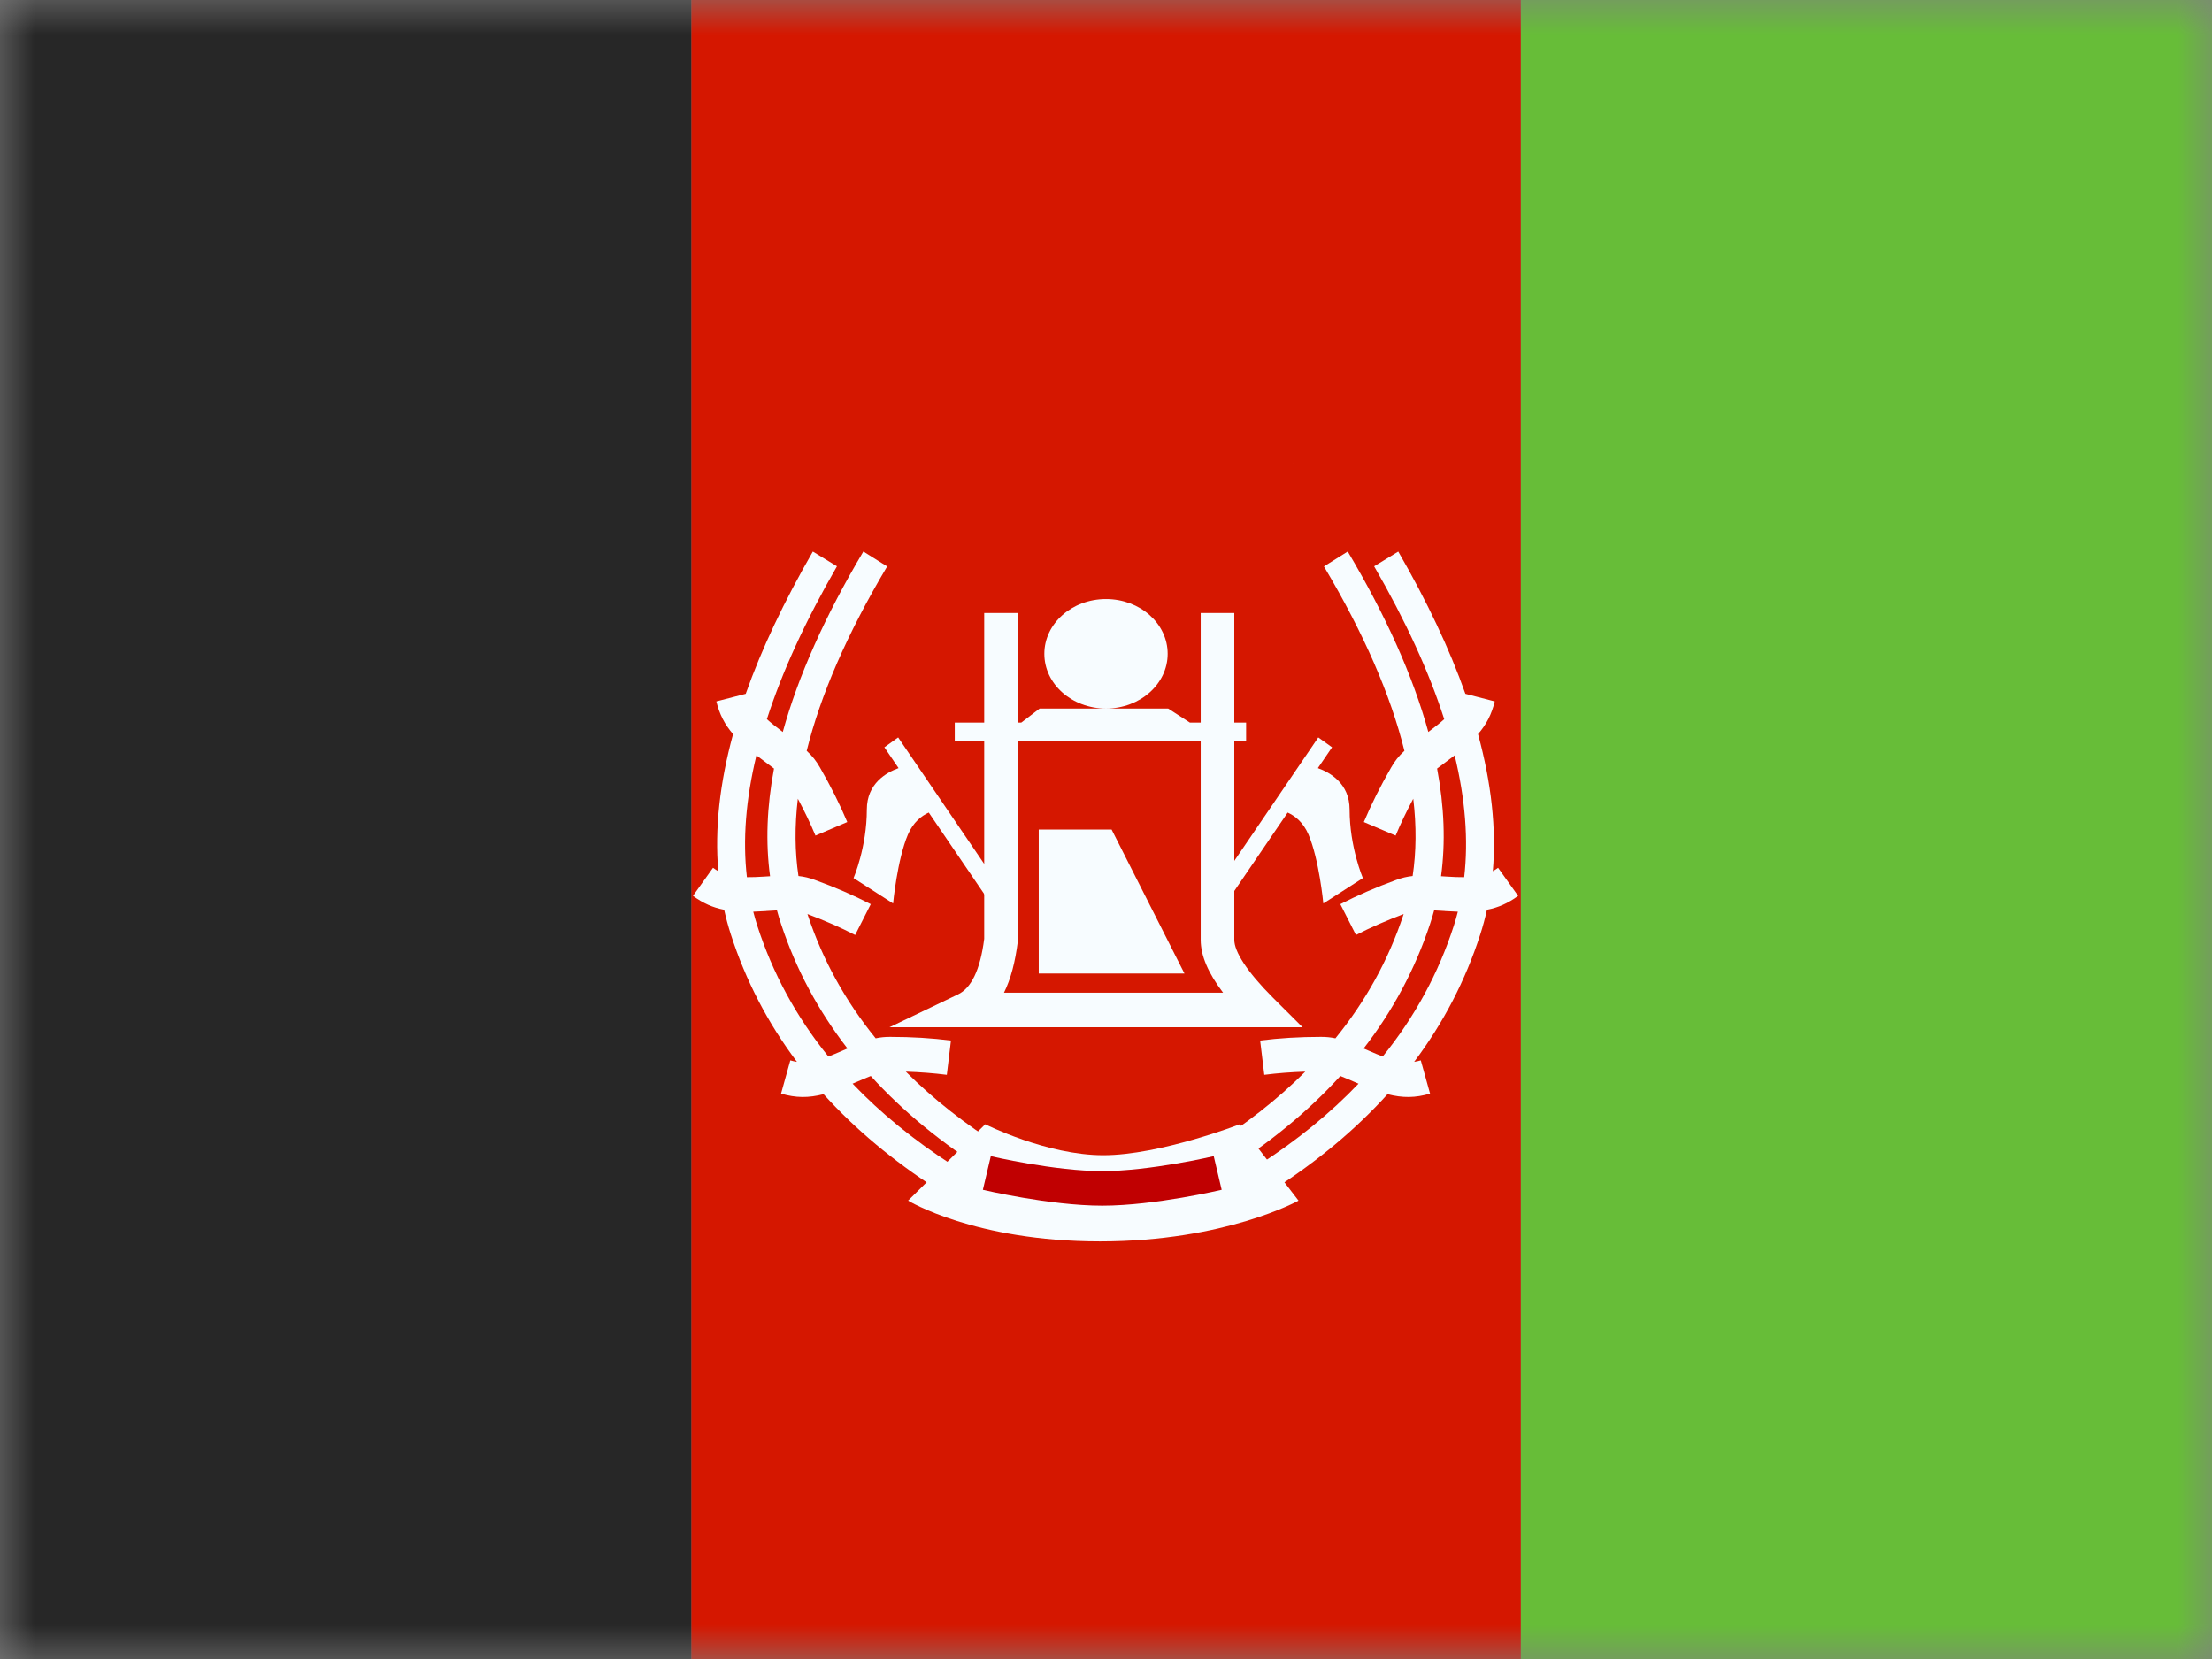 <svg fill="none" height="24" viewBox="0 0 32 24" width="32" xmlns="http://www.w3.org/2000/svg" xmlns:xlink="http://www.w3.org/1999/xlink"><rect x="0" y="0" width="32" height="24" fill="#808080" stroke="none"/><mask id="a" height="24" maskUnits="userSpaceOnUse" width="32" x="0" y="0"><path d="m0 0h32v24h-32z" fill="#fff"/></mask><g mask="url(#a)"><g clip-rule="evenodd" fill-rule="evenodd"><path d="m22 0h10v24h-10z" fill="#67bd38"/><path d="m10 0h12v24h-12z" fill="#d51700"/><path d="m0 0h10v24h-10z" fill="#272727"/><g fill="#f7fcff"><path d="m12.488 7.977.346.217c-.577.97-.964 1.86-1.164 2.668.085.078.138.147.192.241.156.271.288.534.395.789l-.46.196c-.072-.173-.157-.35-.255-.533-.047.394-.044.767.009 1.118.084.009.155.026.236.056.294.107.564.224.81.351l-.226.446c-.209-.108-.44-.209-.69-.303l.005.015c.214.646.541 1.24.982 1.783.069-.015.133-.021.208-.021.313 0 .606.018.881.053l-.06.496c-.187-.024-.384-.039-.593-.046.397.397.862.763 1.397 1.098l-.211.356c-.663-.416-1.228-.879-1.693-1.391-.061.024-.134.055-.228.096l-.035.015c.406.426.886.817 1.44 1.175l-.215.353c-.641-.413-1.189-.872-1.645-1.376-.217.056-.401.055-.615-.008l.134-.481c.032.009.064.017.096.021-.423-.563-.742-1.177-.956-1.842-.038-.117-.07-.237-.097-.358-.166-.032-.305-.094-.451-.201l.29-.406c.025.018.05.035.076.049-.052-.612.02-1.274.214-1.983-.121-.14-.196-.285-.242-.473l.425-.11c.229-.648.553-1.334.971-2.058l.349.213c-.456.789-.793 1.526-1.014 2.212.062.056.137.116.23.185.222-.806.611-1.677 1.166-2.611zm-1.29 3.142c-.045-.035-.099-.075-.165-.124-.032-.023-.062-.046-.09-.068-.154.636-.2 1.223-.138 1.763.074.001.159-.003.256-.009l.079-.005c-.066-.487-.047-1.006.057-1.557zm-.115 2.06c.059-.004.111-.007.157-.009.018.068.039.135.061.202.214.648.534 1.247.959 1.796l-.083.036c-.071.031-.135.058-.193.08-.465-.574-.807-1.205-1.029-1.893-.021-.067-.041-.134-.058-.202.058-.002.12-.005.186-.009z"/><path d="m19.499 7.977-.346.217c.577.97.964 1.86 1.164 2.668-.085.078-.138.147-.192.241-.156.271-.288.534-.395.789l.46.196c.072-.173.157-.35.255-.533.047.394.044.767-.009 1.118-.084.009-.155.026-.236.056-.294.107-.564.224-.81.351l.226.446c.209-.108.44-.209.69-.303l-.005.015c-.214.646-.541 1.24-.982 1.783-.069-.015-.133-.021-.208-.021-.313 0-.606.018-.881.053l.06.496c.187-.024.384-.039.593-.046-.397.397-.862.763-1.397 1.098l.211.356c.663-.416 1.228-.879 1.693-1.391.061.024.134.055.228.096l.035.015c-.406.426-.886.817-1.44 1.175l.215.353c.641-.413 1.189-.872 1.645-1.376.217.056.401.055.615-.008l-.134-.481c-.032.009-.064.017-.096.021.423-.563.742-1.177.956-1.842.038-.117.07-.237.097-.358.166-.032.305-.094.451-.201l-.29-.406c-.025.018-.05.035-.076.049.052-.612-.02-1.274-.214-1.983.121-.14.196-.285.242-.473l-.425-.11c-.229-.648-.553-1.334-.971-2.058l-.349.213c.456.789.793 1.526 1.014 2.212-.062.056-.137.116-.23.185-.222-.806-.611-1.677-1.166-2.611zm1.29 3.142c.045-.035.099-.075.165-.124.032-.023.062-.046.09-.068.154.636.2 1.223.138 1.763-.074.001-.159-.003-.256-.009l-.079-.005c.066-.487.047-1.006-.057-1.557zm.115 2.06c-.059-.004-.111-.007-.157-.009-.018.068-.039.135-.061.202-.215.648-.534 1.247-.959 1.796l.083.036c.071.031.135.058.193.08.465-.574.807-1.205 1.029-1.893.021-.067.041-.134.058-.202-.058-.002-.12-.005-.186-.009z"/><path d="m14.253 16.264-1.116 1.105s.963.59 2.777.59 2.871-.59 2.871-.59l-.849-1.105s-1.156.448-1.975.448c-.819 0-1.708-.448-1.708-.448z"/></g></g><path d="m14.276 16.969s.945.223 1.67.223 1.67-.223 1.67-.223" stroke="#c00001" stroke-width=".5"/><g clip-rule="evenodd" fill="#f7fcff" fill-rule="evenodd"><path d="m16.892 9.458c0 .437-.399.792-.892.792s-.892-.354-.892-.792c0-.437.399-.792.892-.792s.892.354.892.792zm-.892.792h-.96l-.265.203h-.051v-1.585h-.486v1.585h-.426v.27h.426v2.858c-.058.457-.191.715-.378.804l-.993.476h5.977l-.43-.429c-.377-.377-.558-.667-.558-.836v-2.873h.171v-.27h-.171v-1.585h-.486v1.585h-.157l-.314-.203zm-1.276.473h2.646v2.873c0 .232.11.483.324.765h-3.17c.098-.197.163-.443.201-.749zm1.357 1.277h-1.054v2.083h2.108z"/><path d="m17.17 6.156.002.003-0-.001zm1.541.542.001.009-.001-.007zm.299.037.002-.005-.001.002zm-1.212.614.006-0-.003 0z"/><path d="m12.993 10.668-.199.143.205.301c-.176.063-.459.223-.459.599 0 .545-.192.992-.192.992l.572.367s.06-.636.215-.998c.078-.181.2-.272.301-.317l.889 1.306.199-.143z"/><path d="m19.071 10.668.199.143-.205.301c.176.063.459.223.459.599 0 .545.192.992.192.992l-.572.367s-.06-.636-.215-.998c-.078-.181-.2-.272-.301-.317l-.889 1.306-.199-.143z"/></g></g></svg>